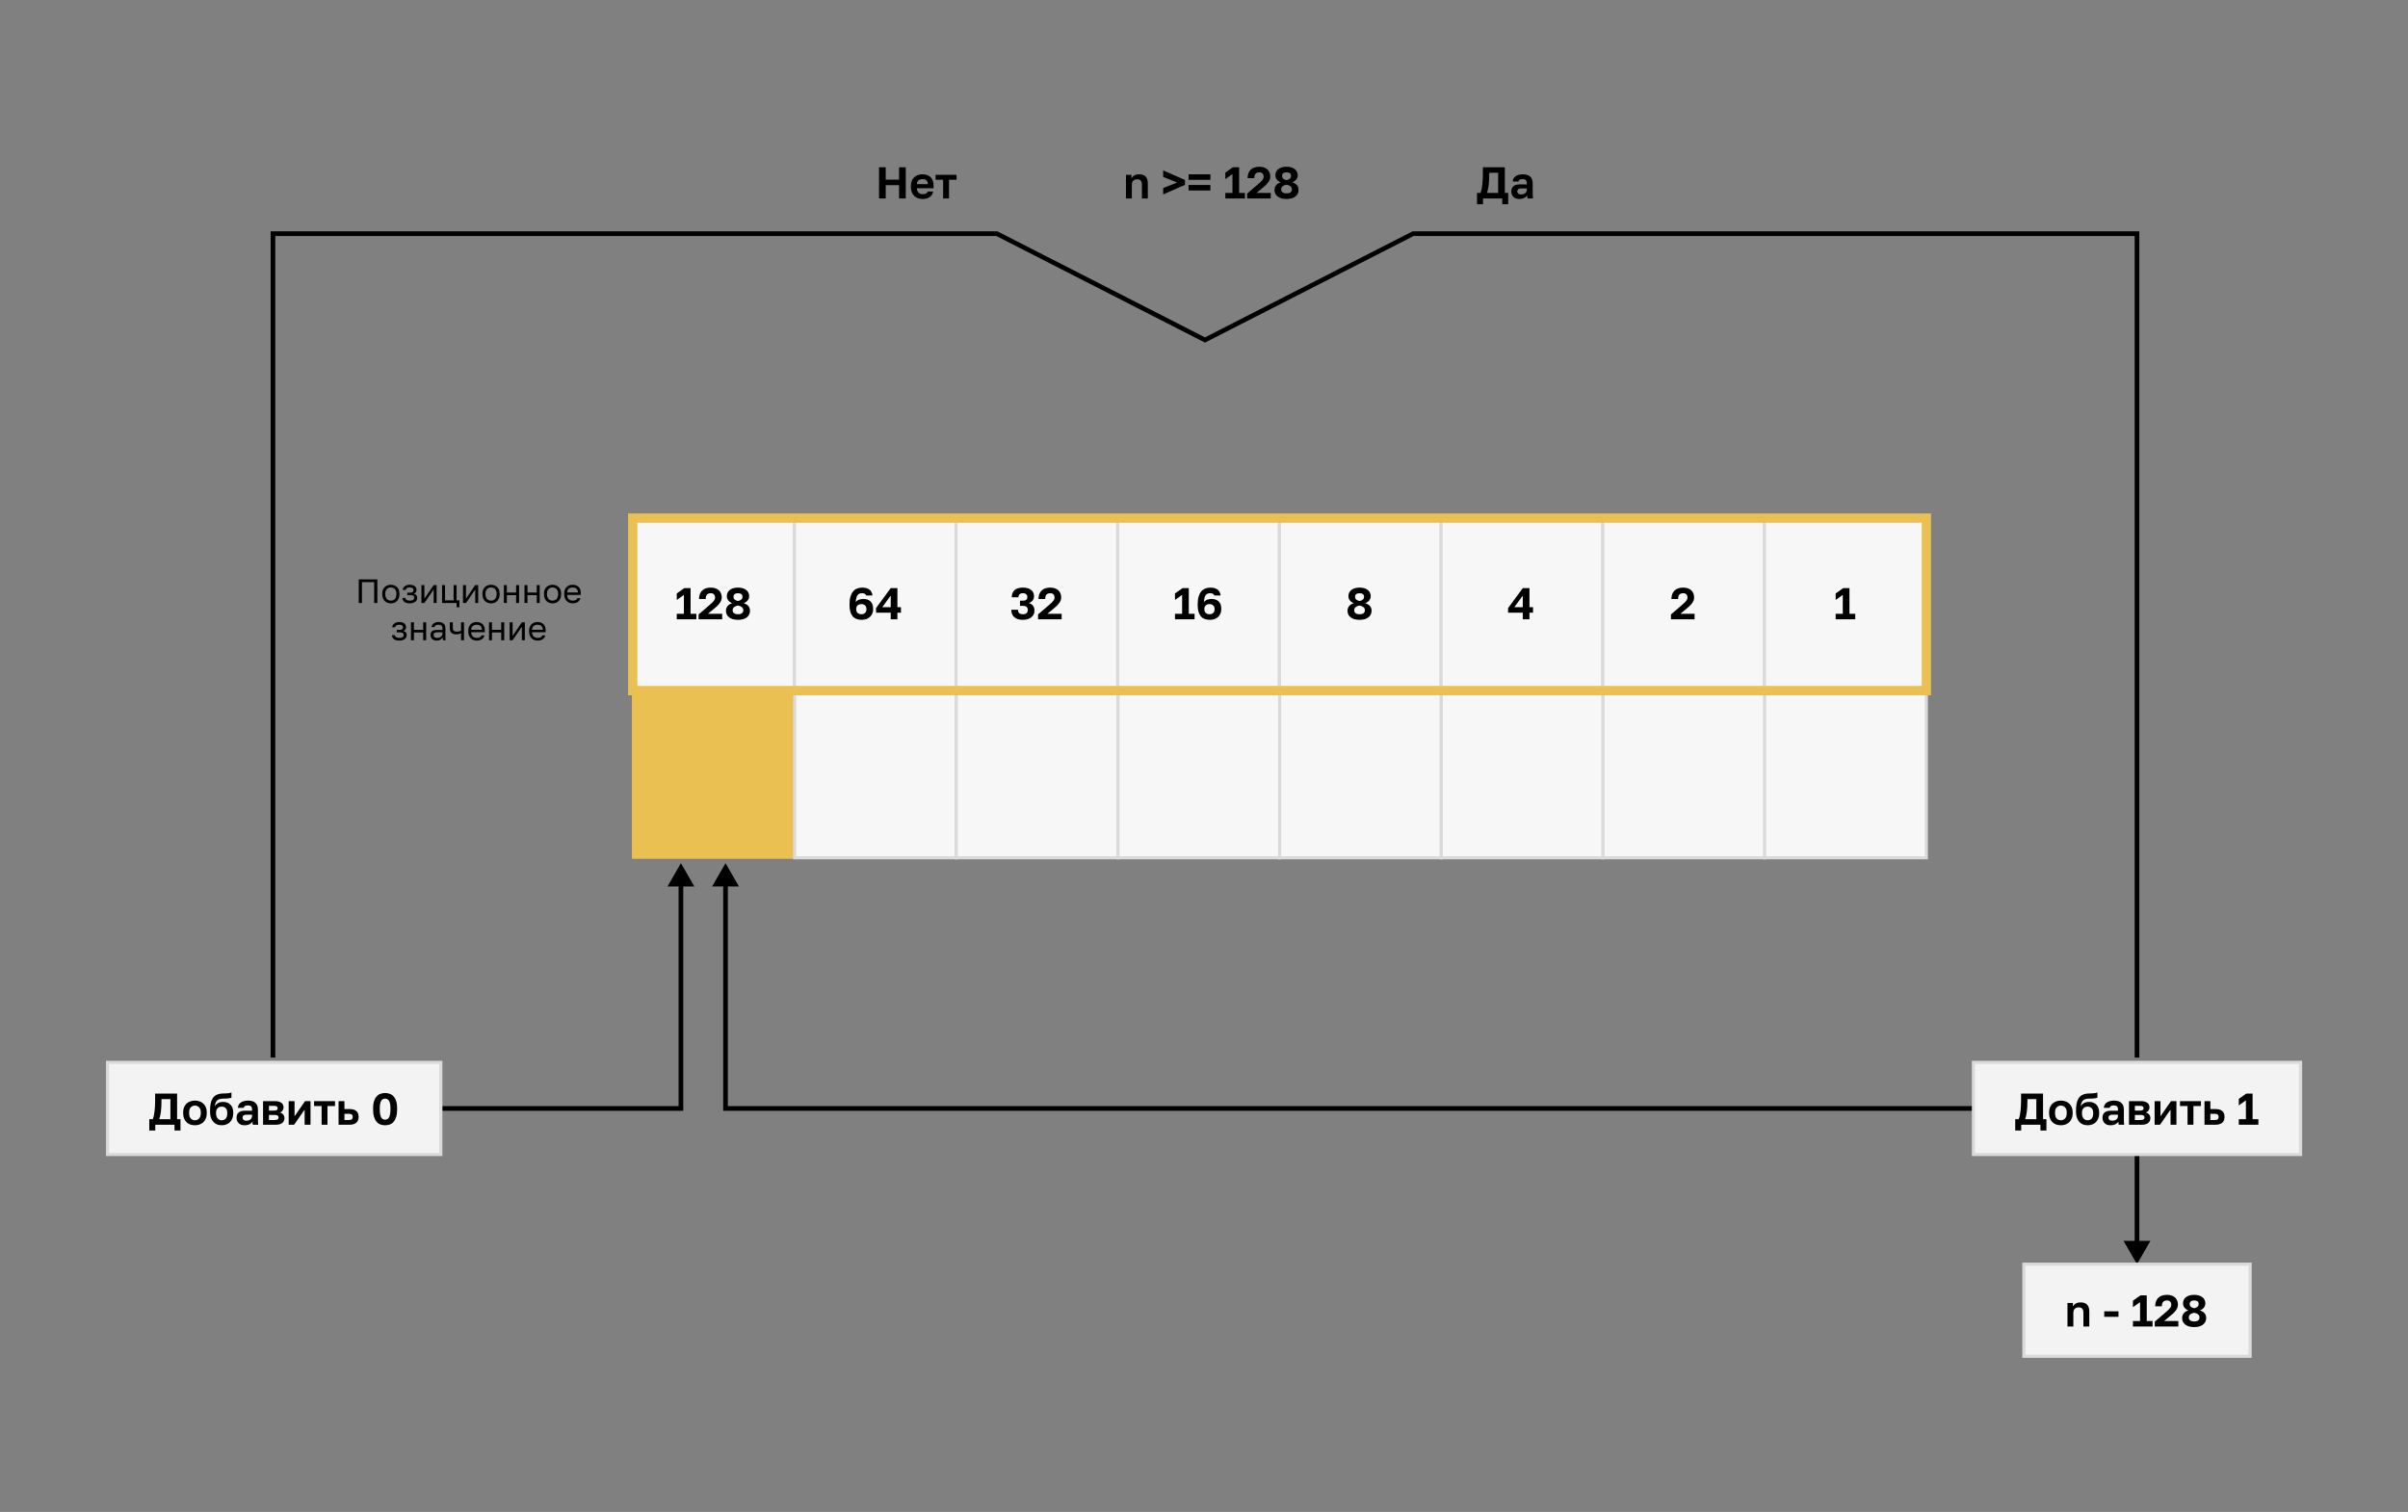 <svg width="1551" height="974" viewBox="0 0 1551 974" fill="none" xmlns="http://www.w3.org/2000/svg">
<rect x="0" y="0" width="1551" height="974" fill="#808080" stroke="none"/>
<rect x="407.691" y="443.156" width="104.135" height="109.408" fill="#EAC053"/>
<rect x="407.691" y="443.156" width="104.135" height="109.408" stroke="#EAC053" stroke-width="1.318"/>
<rect x="511.826" y="443.156" width="104.135" height="109.408" fill="#F7F7F7"/>
<rect x="511.826" y="443.156" width="104.135" height="109.408" stroke="#DADADA" stroke-width="2"/>
<rect x="615.961" y="443.156" width="104.135" height="109.408" fill="#F7F7F7"/>
<rect x="615.961" y="443.156" width="104.135" height="109.408" stroke="#DADADA" stroke-width="2"/>
<rect x="720.096" y="443.156" width="104.135" height="109.408" fill="#F7F7F7"/>
<rect x="720.096" y="443.156" width="104.135" height="109.408" stroke="#DADADA" stroke-width="2"/>
<rect x="824.23" y="443.156" width="104.135" height="109.408" fill="#F7F7F7"/>
<rect x="824.23" y="443.156" width="104.135" height="109.408" stroke="#DADADA" stroke-width="2"/>
<rect x="928.365" y="443.156" width="104.135" height="109.408" fill="#F7F7F7"/>
<rect x="928.365" y="443.156" width="104.135" height="109.408" stroke="#DADADA" stroke-width="2"/>
<rect x="1032.5" y="443.156" width="104.135" height="109.408" fill="#F7F7F7"/>
<rect x="1032.5" y="443.156" width="104.135" height="109.408" stroke="#DADADA" stroke-width="2"/>
<rect x="1136.63" y="443.156" width="104.135" height="109.408" fill="#F7F7F7"/>
<rect x="1136.63" y="443.156" width="104.135" height="109.408" stroke="#DADADA" stroke-width="2"/>
<rect x="407.547" y="333.749" width="104.135" height="109.408" fill="#F7F7F7"/>
<path d="M435.906 395.396H440.495V383.234L435.906 386.504V382.316L440.754 378.874H444.798V395.396H448.527V398.953H435.906V395.396ZM449.958 395.826L456.985 389.774C457.635 389.2 458.19 388.703 458.649 388.282C459.108 387.842 459.481 387.441 459.767 387.078C460.054 386.714 460.255 386.36 460.37 386.016C460.504 385.672 460.571 385.299 460.571 384.898C460.571 384.075 460.341 383.416 459.882 382.918C459.423 382.402 458.744 382.144 457.846 382.144C456.813 382.144 456 382.431 455.408 383.005C454.834 383.559 454.547 384.525 454.547 385.902H450.244C450.244 383.626 450.885 381.828 452.166 380.509C453.467 379.19 455.36 378.53 457.846 378.53C459.012 378.53 460.026 378.692 460.886 379.017C461.766 379.323 462.502 379.763 463.095 380.337C463.688 380.891 464.127 381.561 464.414 382.345C464.72 383.129 464.873 383.98 464.873 384.898C464.873 385.586 464.749 386.246 464.5 386.877C464.252 387.489 463.907 388.082 463.468 388.655C463.047 389.229 462.55 389.793 461.976 390.348C461.402 390.883 460.791 391.418 460.14 391.954L456.01 395.396H465.16V398.953H449.958V395.826ZM475.332 399.297C474.127 399.297 473.037 399.163 472.062 398.895C471.105 398.608 470.293 398.216 469.623 397.719C468.973 397.203 468.467 396.591 468.103 395.883C467.759 395.157 467.587 394.354 467.587 393.474C467.587 392.346 467.931 391.342 468.62 390.462C469.308 389.564 470.331 388.932 471.689 388.569C470.675 388.244 469.834 387.68 469.165 386.877C468.495 386.074 468.161 385.118 468.161 384.008C468.161 383.205 468.314 382.469 468.62 381.8C468.945 381.131 469.413 380.557 470.025 380.079C470.637 379.582 471.383 379.199 472.262 378.931C473.161 378.664 474.184 378.53 475.332 378.53C476.479 378.53 477.492 378.664 478.372 378.931C479.271 379.199 480.026 379.582 480.638 380.079C481.269 380.557 481.738 381.131 482.043 381.8C482.369 382.469 482.531 383.205 482.531 384.008C482.531 385.118 482.196 386.064 481.527 386.848C480.858 387.613 480.007 388.187 478.974 388.569C481.709 389.411 483.076 391.045 483.076 393.474C483.076 394.354 482.894 395.157 482.531 395.883C482.187 396.591 481.68 397.203 481.011 397.719C480.361 398.216 479.558 398.608 478.601 398.895C477.645 399.163 476.555 399.297 475.332 399.297ZM475.332 395.683C476.517 395.683 477.387 395.453 477.942 394.994C478.496 394.535 478.774 393.914 478.774 393.13C478.774 392.269 478.448 391.59 477.798 391.093C477.167 390.577 476.345 390.242 475.332 390.089C474.318 390.242 473.486 390.577 472.836 391.093C472.205 391.59 471.889 392.269 471.889 393.13C471.889 393.914 472.176 394.535 472.75 394.994C473.324 395.453 474.184 395.683 475.332 395.683ZM475.332 387.164C476.192 387.011 476.89 386.714 477.425 386.274C477.961 385.816 478.229 385.184 478.229 384.381C478.229 383.636 477.97 383.081 477.454 382.718C476.957 382.335 476.249 382.144 475.332 382.144C474.433 382.144 473.725 382.335 473.209 382.718C472.712 383.081 472.463 383.636 472.463 384.381C472.463 385.184 472.721 385.816 473.238 386.274C473.773 386.714 474.471 387.011 475.332 387.164Z" fill="black"/>
<rect x="407.547" y="333.749" width="104.135" height="109.408" stroke="#DADADA" stroke-width="2"/>
<rect x="511.682" y="333.749" width="104.135" height="109.408" fill="#F7F7F7"/>
<path d="M555.072 399.297C553.81 399.297 552.691 399.115 551.716 398.752C550.741 398.389 549.919 397.824 549.249 397.06C548.58 396.275 548.064 395.281 547.7 394.076C547.356 392.872 547.184 391.438 547.184 389.774V389.2C547.184 387.288 547.385 385.663 547.787 384.324C548.188 382.966 548.752 381.857 549.479 380.997C550.206 380.136 551.066 379.515 552.06 379.132C553.074 378.731 554.173 378.53 555.359 378.53C557.214 378.53 558.715 378.922 559.862 379.706C561.01 380.49 561.708 381.79 561.956 383.607H557.941C557.558 382.632 556.65 382.144 555.216 382.144C554.661 382.144 554.145 382.23 553.667 382.402C553.208 382.555 552.797 382.852 552.433 383.291C552.089 383.712 551.812 384.295 551.601 385.041C551.391 385.787 551.257 386.743 551.2 387.909C551.448 387.527 551.754 387.211 552.118 386.963C552.481 386.695 552.873 386.485 553.294 386.332C553.734 386.16 554.183 386.035 554.642 385.959C555.12 385.882 555.598 385.844 556.076 385.844C558.103 385.844 559.662 386.399 560.752 387.508C561.842 388.598 562.387 390.147 562.387 392.155V392.47C562.387 393.484 562.205 394.411 561.842 395.252C561.478 396.094 560.971 396.82 560.321 397.432C559.69 398.025 558.925 398.484 558.027 398.809C557.128 399.134 556.143 399.297 555.072 399.297ZM554.785 395.683C555.818 395.683 556.621 395.396 557.195 394.822C557.788 394.229 558.084 393.474 558.084 392.556V392.269C558.084 391.351 557.788 390.606 557.195 390.032C556.621 389.458 555.818 389.171 554.785 389.171C553.753 389.171 552.94 389.458 552.347 390.032C551.774 390.606 551.487 391.351 551.487 392.269V392.556C551.487 393.474 551.774 394.229 552.347 394.822C552.94 395.396 553.753 395.683 554.785 395.683ZM573.717 394.707H564.251V391.724L573.717 378.874H578.019V391.151H580.314V394.707H578.019V398.953H573.717V394.707ZM573.717 391.151V383.664L568.267 391.151H573.717Z" fill="black"/>
<rect x="511.682" y="333.749" width="104.135" height="109.408" stroke="#DADADA" stroke-width="2"/>
<rect x="615.816" y="333.749" width="104.135" height="109.408" fill="#F7F7F7"/>
<path d="M658.846 399.297C656.399 399.297 654.544 398.723 653.282 397.576C652.02 396.409 651.389 394.813 651.389 392.786H655.691C655.691 393.761 655.94 394.488 656.437 394.966C656.953 395.444 657.756 395.683 658.846 395.683C659.898 395.683 660.682 395.453 661.199 394.994C661.734 394.516 662.002 393.847 662.002 392.986C662.002 391.189 660.95 390.29 658.846 390.29H656.982V386.963H658.846C659.764 386.963 660.472 386.772 660.969 386.389C661.466 386.007 661.715 385.414 661.715 384.611C661.715 383.884 661.476 383.291 660.998 382.832C660.52 382.373 659.803 382.144 658.846 382.144C657.871 382.144 657.145 382.373 656.666 382.832C656.208 383.272 655.978 383.913 655.978 384.754H651.676C651.676 382.785 652.268 381.255 653.454 380.165C654.659 379.075 656.456 378.53 658.846 378.53C660.051 378.53 661.103 378.673 662.002 378.96C662.9 379.228 663.646 379.61 664.239 380.107C664.832 380.586 665.272 381.159 665.558 381.828C665.864 382.498 666.017 383.224 666.017 384.008C666.017 385.118 665.702 386.064 665.071 386.848C664.459 387.613 663.637 388.158 662.604 388.483C663.79 388.808 664.698 389.372 665.329 390.175C665.979 390.979 666.304 392.04 666.304 393.359C666.304 394.22 666.132 395.013 665.788 395.74C665.444 396.467 664.947 397.098 664.296 397.633C663.665 398.149 662.881 398.561 661.944 398.867C661.026 399.153 659.994 399.297 658.846 399.297ZM668.612 395.826L675.64 389.774C676.29 389.2 676.845 388.703 677.304 388.282C677.762 387.842 678.135 387.441 678.422 387.078C678.709 386.714 678.91 386.36 679.025 386.016C679.158 385.672 679.225 385.299 679.225 384.898C679.225 384.075 678.996 383.416 678.537 382.918C678.078 382.402 677.399 382.144 676.5 382.144C675.468 382.144 674.655 382.431 674.062 383.005C673.489 383.559 673.202 384.525 673.202 385.902H668.899C668.899 383.626 669.54 381.828 670.821 380.509C672.121 379.19 674.014 378.53 676.5 378.53C677.667 378.53 678.68 378.692 679.541 379.017C680.42 379.323 681.157 379.763 681.749 380.337C682.342 380.891 682.782 381.561 683.069 382.345C683.375 383.129 683.528 383.98 683.528 384.898C683.528 385.586 683.404 386.246 683.155 386.877C682.906 387.489 682.562 388.082 682.122 388.655C681.702 389.229 681.204 389.793 680.631 390.348C680.057 390.883 679.445 391.418 678.795 391.954L674.665 395.396H683.815V398.953H668.612V395.826Z" fill="black"/>
<rect x="615.816" y="333.749" width="104.135" height="109.408" stroke="#DADADA" stroke-width="2"/>
<rect x="719.951" y="333.749" width="104.135" height="109.408" fill="#F7F7F7"/>
<path d="M756.81 395.396H761.4V383.234L756.81 386.504V382.316L761.658 378.874H765.702V395.396H769.431V398.953H756.81V395.396ZM779.324 399.297C778.062 399.297 776.943 399.115 775.968 398.752C774.992 398.389 774.17 397.824 773.501 397.06C772.832 396.275 772.315 395.281 771.952 394.076C771.608 392.872 771.436 391.438 771.436 389.774V389.2C771.436 387.288 771.636 385.663 772.038 384.324C772.44 382.966 773.004 381.857 773.73 380.997C774.457 380.136 775.317 379.515 776.312 379.132C777.325 378.731 778.425 378.53 779.61 378.53C781.465 378.53 782.966 378.922 784.114 379.706C785.261 380.49 785.959 381.79 786.208 383.607H782.192C781.81 382.632 780.901 382.144 779.467 382.144C778.912 382.144 778.396 382.23 777.918 382.402C777.459 382.555 777.048 382.852 776.685 383.291C776.341 383.712 776.063 384.295 775.853 385.041C775.643 385.787 775.509 386.743 775.451 387.909C775.7 387.527 776.006 387.211 776.369 386.963C776.733 386.695 777.125 386.485 777.545 386.332C777.985 386.16 778.434 386.035 778.893 385.959C779.371 385.882 779.849 385.844 780.328 385.844C782.355 385.844 783.913 386.399 785.003 387.508C786.093 388.598 786.638 390.147 786.638 392.155V392.47C786.638 393.484 786.456 394.411 786.093 395.252C785.73 396.094 785.223 396.82 784.573 397.432C783.942 398.025 783.177 398.484 782.278 398.809C781.379 399.134 780.394 399.297 779.324 399.297ZM779.037 395.683C780.069 395.683 780.873 395.396 781.446 394.822C782.039 394.229 782.335 393.474 782.335 392.556V392.269C782.335 391.351 782.039 390.606 781.446 390.032C780.873 389.458 780.069 389.171 779.037 389.171C778.004 389.171 777.191 389.458 776.599 390.032C776.025 390.606 775.738 391.351 775.738 392.269V392.556C775.738 393.474 776.025 394.229 776.599 394.822C777.191 395.396 778.004 395.683 779.037 395.683Z" fill="black"/>
<rect x="719.951" y="333.749" width="104.135" height="109.408" stroke="#DADADA" stroke-width="2"/>
<rect x="824.086" y="333.749" width="104.135" height="109.408" fill="#F7F7F7"/>
<path d="M875.69 399.297C874.485 399.297 873.395 399.163 872.42 398.895C871.464 398.608 870.651 398.216 869.982 397.719C869.331 397.203 868.825 396.591 868.461 395.883C868.117 395.157 867.945 394.354 867.945 393.474C867.945 392.346 868.289 391.342 868.978 390.462C869.666 389.564 870.689 388.932 872.047 388.569C871.033 388.244 870.192 387.68 869.523 386.877C868.853 386.074 868.519 385.118 868.519 384.008C868.519 383.205 868.672 382.469 868.978 381.8C869.303 381.131 869.771 380.557 870.383 380.079C870.995 379.582 871.741 379.199 872.621 378.931C873.519 378.664 874.542 378.53 875.69 378.53C876.837 378.53 877.85 378.664 878.73 378.931C879.629 379.199 880.384 379.582 880.996 380.079C881.627 380.557 882.096 381.131 882.402 381.8C882.727 382.469 882.889 383.205 882.889 384.008C882.889 385.118 882.555 386.064 881.885 386.848C881.216 387.613 880.365 388.187 879.332 388.569C882.067 389.411 883.434 391.045 883.434 393.474C883.434 394.354 883.253 395.157 882.889 395.883C882.545 396.591 882.038 397.203 881.369 397.719C880.719 398.216 879.916 398.608 878.96 398.895C878.003 399.163 876.913 399.297 875.69 399.297ZM875.69 395.683C876.875 395.683 877.745 395.453 878.3 394.994C878.854 394.535 879.132 393.914 879.132 393.13C879.132 392.269 878.807 391.59 878.156 391.093C877.525 390.577 876.703 390.242 875.69 390.089C874.676 390.242 873.844 390.577 873.194 391.093C872.563 391.59 872.248 392.269 872.248 393.13C872.248 393.914 872.534 394.535 873.108 394.994C873.682 395.453 874.542 395.683 875.69 395.683ZM875.69 387.164C876.55 387.011 877.248 386.714 877.784 386.274C878.319 385.816 878.587 385.184 878.587 384.381C878.587 383.636 878.329 383.081 877.812 382.718C877.315 382.335 876.608 382.144 875.69 382.144C874.791 382.144 874.083 382.335 873.567 382.718C873.07 383.081 872.821 383.636 872.821 384.381C872.821 385.184 873.079 385.816 873.596 386.274C874.131 386.714 874.829 387.011 875.69 387.164Z" fill="black"/>
<rect x="824.086" y="333.749" width="104.135" height="109.408" stroke="#DADADA" stroke-width="2"/>
<rect x="928.221" y="333.749" width="104.135" height="109.408" fill="#F7F7F7"/>
<path d="M980.828 394.707H971.363V391.724L980.828 378.874H985.131V391.151H987.426V394.707H985.131V398.953H980.828V394.707ZM980.828 391.151V383.664L975.378 391.151H980.828Z" fill="black"/>
<rect x="928.221" y="333.749" width="104.135" height="109.408" stroke="#DADADA" stroke-width="2"/>
<rect x="1032.36" y="333.749" width="104.135" height="109.408" fill="#F7F7F7"/>
<path d="M1076.28 395.826L1083.31 389.774C1083.96 389.2 1084.52 388.703 1084.98 388.282C1085.43 387.842 1085.81 387.441 1086.09 387.078C1086.38 386.714 1086.58 386.36 1086.7 386.016C1086.83 385.672 1086.9 385.299 1086.9 384.898C1086.9 384.075 1086.67 383.416 1086.21 382.918C1085.75 382.402 1085.07 382.144 1084.17 382.144C1083.14 382.144 1082.33 382.431 1081.73 383.005C1081.16 383.559 1080.87 384.525 1080.87 385.902H1076.57C1076.57 383.626 1077.21 381.828 1078.49 380.509C1079.79 379.19 1081.69 378.53 1084.17 378.53C1085.34 378.53 1086.35 378.692 1087.21 379.017C1088.09 379.323 1088.83 379.763 1089.42 380.337C1090.01 380.891 1090.45 381.561 1090.74 382.345C1091.05 383.129 1091.2 383.98 1091.2 384.898C1091.2 385.586 1091.08 386.246 1090.83 386.877C1090.58 387.489 1090.23 388.082 1089.79 388.655C1089.37 389.229 1088.88 389.793 1088.3 390.348C1087.73 390.883 1087.12 391.418 1086.47 391.954L1082.34 395.396H1091.49V398.953H1076.28V395.826Z" fill="black"/>
<rect x="1032.36" y="333.749" width="104.135" height="109.408" stroke="#DADADA" stroke-width="2"/>
<rect x="1136.49" y="333.749" width="104.135" height="109.408" fill="#F7F7F7"/>
<path d="M1182.35 395.396H1186.94V383.234L1182.35 386.504V382.316L1187.2 378.874H1191.24V395.396H1194.97V398.953H1182.35V395.396Z" fill="black"/>
<rect x="1136.49" y="333.749" width="104.135" height="109.408" stroke="#DADADA" stroke-width="2"/>
<path d="M175.816 681.275V150.529H642.079L776.13 219.015L910.182 150.529H1376.44V681.276" stroke="black" stroke-width="3"/>
<path d="M1376.44 814.367L1385.1 799.367L1367.78 799.367L1376.44 814.367ZM1374.94 743.73L1374.94 800.867L1377.94 800.867L1377.94 743.73L1374.94 743.73Z" fill="black"/>
<path d="M467.309 714.049H465.809V715.549L467.309 715.549V714.049ZM467.309 556.064L458.649 571.064H475.97L467.309 556.064ZM438.584 714.049V715.549H440.084V714.049H438.584ZM438.584 556.064L429.924 571.064H447.244L438.584 556.064ZM468.809 714.049V569.564H465.809V714.049H468.809ZM257.219 715.549H438.584V712.549H257.219V715.549ZM440.084 714.049V569.564H437.084V714.049H440.084ZM1284.6 712.549L467.309 712.549V715.549L1284.6 715.549L1284.6 712.549Z" fill="black"/>
<rect x="1271.08" y="684.367" width="210.727" height="59.363" fill="#F3F3F3"/>
<path d="M1298.02 720.992H1300.25C1300.54 720.323 1300.78 719.52 1300.97 718.583C1301.16 717.626 1301.32 716.623 1301.43 715.571C1301.55 714.5 1301.63 713.41 1301.69 712.301C1301.75 711.173 1301.77 710.092 1301.77 709.06V704.47H1315.92V720.992H1318.1V728.278H1314.25V724.549H1301.86V728.278H1298.02V720.992ZM1311.61 720.992V708.027H1305.85V709.633C1305.85 712.253 1305.72 714.462 1305.47 716.259C1305.23 718.057 1304.87 719.634 1304.41 720.992H1311.61ZM1327.42 724.893C1326.39 724.893 1325.4 724.74 1324.47 724.434C1323.55 724.109 1322.75 723.621 1322.06 722.971C1321.37 722.321 1320.82 721.508 1320.42 720.533C1320.02 719.558 1319.82 718.411 1319.82 717.091V716.517C1319.82 715.274 1320.02 714.184 1320.42 713.247C1320.82 712.31 1321.37 711.526 1322.06 710.895C1322.75 710.264 1323.55 709.796 1324.47 709.49C1325.4 709.165 1326.39 709.002 1327.42 709.002C1328.45 709.002 1329.43 709.165 1330.35 709.49C1331.26 709.796 1332.07 710.264 1332.76 710.895C1333.46 711.526 1334.02 712.31 1334.42 713.247C1334.82 714.184 1335.02 715.274 1335.02 716.517V717.091C1335.02 718.391 1334.82 719.529 1334.42 720.504C1334.02 721.48 1333.46 722.292 1332.76 722.943C1332.07 723.593 1331.26 724.08 1330.35 724.405C1329.43 724.73 1328.45 724.893 1327.42 724.893ZM1327.42 721.68C1328.49 721.68 1329.38 721.298 1330.09 720.533C1330.82 719.768 1331.18 718.621 1331.18 717.091V716.517C1331.18 715.121 1330.82 714.06 1330.09 713.334C1329.38 712.588 1328.49 712.215 1327.42 712.215C1326.33 712.215 1325.43 712.588 1324.72 713.334C1324.02 714.06 1323.66 715.121 1323.66 716.517V717.091C1323.66 718.64 1324.02 719.797 1324.72 720.562C1325.43 721.308 1326.33 721.68 1327.42 721.68ZM1344.62 724.893C1343.55 724.893 1342.55 724.711 1341.64 724.348C1340.74 723.985 1339.95 723.44 1339.29 722.713C1338.62 721.967 1338.09 721.059 1337.71 719.988C1337.34 718.898 1337.16 717.636 1337.16 716.202V715.542C1337.16 713.821 1337.29 712.291 1337.54 710.953C1337.8 709.614 1338.23 708.476 1338.83 707.539C1339.44 706.602 1340.24 705.876 1341.24 705.359C1342.25 704.824 1343.51 704.518 1345.02 704.442C1345.61 704.422 1346.2 704.403 1346.77 704.384C1347.35 704.365 1347.89 704.336 1348.41 704.298C1348.92 704.26 1349.39 704.203 1349.81 704.126C1350.23 704.03 1350.61 703.906 1350.93 703.753V707.109C1350.62 707.281 1350.05 707.425 1349.21 707.539C1348.39 707.654 1347.13 707.721 1345.45 707.74C1344.59 707.759 1343.85 707.864 1343.21 708.056C1342.6 708.228 1342.09 708.515 1341.67 708.916C1341.26 709.299 1340.94 709.805 1340.69 710.436C1340.46 711.067 1340.3 711.842 1340.2 712.76C1340.64 711.899 1341.3 711.201 1342.18 710.666C1343.06 710.13 1344.21 709.863 1345.62 709.863C1346.58 709.863 1347.45 710.016 1348.23 710.322C1349.02 710.609 1349.7 711.039 1350.27 711.612C1350.84 712.186 1351.28 712.894 1351.59 713.735C1351.92 714.576 1352.08 715.552 1352.08 716.661V717.206C1352.08 718.411 1351.89 719.491 1351.5 720.447C1351.14 721.403 1350.62 722.216 1349.96 722.885C1349.29 723.535 1348.49 724.033 1347.57 724.377C1346.68 724.721 1345.69 724.893 1344.62 724.893ZM1344.62 721.68C1345.77 721.68 1346.66 721.308 1347.29 720.562C1347.92 719.797 1348.23 718.716 1348.23 717.321V716.747C1348.23 715.542 1347.91 714.596 1347.26 713.907C1346.61 713.219 1345.73 712.875 1344.62 712.875C1343.53 712.875 1342.65 713.219 1341.98 713.907C1341.33 714.596 1341.01 715.542 1341.01 716.747V717.263C1341.01 717.952 1341.09 718.573 1341.26 719.128C1341.46 719.682 1341.71 720.151 1342.04 720.533C1342.36 720.896 1342.75 721.183 1343.19 721.394C1343.63 721.585 1344.1 721.68 1344.62 721.68ZM1359.36 724.893C1358.53 724.893 1357.81 724.778 1357.18 724.549C1356.54 724.3 1356.01 723.966 1355.57 723.545C1355.13 723.105 1354.8 722.598 1354.57 722.025C1354.34 721.432 1354.22 720.791 1354.22 720.103C1354.22 717.043 1356.04 715.513 1359.67 715.513H1364.2V714.796C1364.2 713.802 1363.97 713.104 1363.51 712.702C1363.08 712.301 1362.37 712.1 1361.39 712.1C1360.53 712.1 1359.91 712.253 1359.53 712.559C1359.15 712.846 1358.93 713.209 1358.87 713.649H1355.08C1355.12 712.999 1355.28 712.387 1355.57 711.813C1355.88 711.24 1356.3 710.752 1356.83 710.35C1357.39 709.93 1358.06 709.605 1358.84 709.375C1359.62 709.127 1360.52 709.002 1361.54 709.002C1362.51 709.002 1363.39 709.107 1364.17 709.318C1364.98 709.528 1365.66 709.872 1366.21 710.35C1366.78 710.809 1367.22 711.412 1367.53 712.157C1367.84 712.903 1367.99 713.802 1367.99 714.854V720.677C1367.99 721.48 1368 722.187 1368.02 722.799C1368.06 723.392 1368.11 723.975 1368.19 724.549H1364.66C1364.59 724.128 1364.54 723.813 1364.52 723.602C1364.52 723.373 1364.52 723.038 1364.52 722.598C1364.1 723.21 1363.46 723.746 1362.6 724.205C1361.76 724.664 1360.68 724.893 1359.36 724.893ZM1360.53 721.967C1360.99 721.967 1361.44 721.91 1361.88 721.795C1362.32 721.661 1362.71 721.47 1363.06 721.222C1363.4 720.954 1363.68 720.619 1363.89 720.218C1364.1 719.816 1364.2 719.348 1364.2 718.812V718.095H1360.39C1359.66 718.095 1359.09 718.267 1358.67 718.611C1358.27 718.936 1358.06 719.386 1358.06 719.959C1358.06 720.571 1358.28 721.059 1358.7 721.422C1359.12 721.786 1359.73 721.967 1360.53 721.967ZM1371.29 709.346H1378.92C1379.9 709.346 1380.73 709.452 1381.42 709.662C1382.13 709.853 1382.71 710.13 1383.17 710.494C1383.63 710.857 1383.96 711.287 1384.17 711.785C1384.38 712.282 1384.49 712.827 1384.49 713.42C1384.49 714.127 1384.27 714.796 1383.83 715.427C1383.41 716.039 1382.82 716.45 1382.08 716.661C1383.02 716.89 1383.74 717.33 1384.26 717.98C1384.79 718.611 1385.06 719.357 1385.06 720.218C1385.06 721.537 1384.6 722.589 1383.69 723.373C1382.77 724.157 1381.37 724.549 1379.5 724.549H1371.29V709.346ZM1378.75 721.508C1379.61 721.508 1380.24 721.384 1380.64 721.135C1381.07 720.868 1381.28 720.447 1381.28 719.873C1381.28 719.3 1381.07 718.889 1380.67 718.64C1380.29 718.372 1379.65 718.238 1378.75 718.238H1375.08V721.508H1378.75ZM1378.38 715.427C1379.26 715.427 1379.86 715.303 1380.19 715.055C1380.53 714.806 1380.7 714.423 1380.7 713.907C1380.7 713.41 1380.53 713.037 1380.19 712.789C1379.84 712.521 1379.24 712.387 1378.38 712.387H1375.08V715.427H1378.38ZM1387.79 709.346H1391.58V719.099L1398.35 709.346H1401.85V724.549H1398.06V714.796L1391.29 724.549H1387.79V709.346ZM1409 712.502H1404.15V709.346H1417.63V712.502H1412.79V724.549H1409V712.502ZM1419.92 709.346H1423.71V714.452H1426.95C1430.87 714.452 1432.83 716.135 1432.83 719.5C1432.83 720.246 1432.71 720.935 1432.49 721.566C1432.27 722.178 1431.93 722.704 1431.45 723.143C1430.97 723.583 1430.36 723.927 1429.62 724.176C1428.87 724.425 1427.98 724.549 1426.95 724.549H1419.92V709.346ZM1426.52 721.508C1427.44 721.508 1428.09 721.346 1428.47 721.021C1428.85 720.677 1429.04 720.17 1429.04 719.5C1429.04 718.831 1428.84 718.334 1428.44 718.009C1428.06 717.665 1427.42 717.493 1426.52 717.493H1423.71V721.508H1426.52ZM1442.01 720.992H1446.6V708.83L1442.01 712.1V707.912L1446.86 704.47H1450.9V720.992H1454.63V724.549H1442.01V720.992Z" fill="black"/>
<rect x="1271.08" y="684.367" width="210.727" height="59.363" stroke="#DADADA" stroke-width="2"/>
<rect x="1303.58" y="814.367" width="145.727" height="59.363" fill="#F3F3F3"/>
<path d="M1331.66 839.346H1335.16V841.584C1335.53 840.895 1336.11 840.293 1336.91 839.777C1337.74 839.26 1338.84 839.002 1340.21 839.002C1342.07 839.002 1343.44 839.499 1344.34 840.494C1345.26 841.488 1345.72 842.922 1345.72 844.796V854.549H1341.93V845.657C1341.93 844.51 1341.69 843.649 1341.22 843.075C1340.76 842.502 1339.96 842.215 1338.84 842.215C1338.22 842.215 1337.71 842.31 1337.29 842.502C1336.87 842.693 1336.51 842.951 1336.23 843.276C1335.96 843.582 1335.76 843.945 1335.62 844.366C1335.51 844.768 1335.45 845.198 1335.45 845.657V854.549H1331.66V839.346ZM1355.34 844.739H1364.52V848.296H1355.34V844.739ZM1373.84 850.992H1378.43V838.83L1373.84 842.1V837.912L1378.69 834.47H1382.73V850.992H1386.46V854.549H1373.84V850.992ZM1387.89 851.422L1394.92 845.37C1395.57 844.796 1396.12 844.299 1396.58 843.878C1397.04 843.439 1397.41 843.037 1397.7 842.674C1397.99 842.31 1398.19 841.957 1398.3 841.612C1398.44 841.268 1398.5 840.895 1398.5 840.494C1398.5 839.672 1398.27 839.012 1397.82 838.515C1397.36 837.998 1396.68 837.74 1395.78 837.74C1394.75 837.74 1393.93 838.027 1393.34 838.601C1392.77 839.155 1392.48 840.121 1392.48 841.498H1388.18C1388.18 839.222 1388.82 837.425 1390.1 836.105C1391.4 834.786 1393.29 834.126 1395.78 834.126C1396.95 834.126 1397.96 834.289 1398.82 834.614C1399.7 834.92 1400.44 835.359 1401.03 835.933C1401.62 836.488 1402.06 837.157 1402.35 837.941C1402.65 838.725 1402.81 839.576 1402.81 840.494C1402.81 841.182 1402.68 841.842 1402.43 842.473C1402.19 843.085 1401.84 843.678 1401.4 844.251C1400.98 844.825 1400.48 845.389 1399.91 845.944C1399.34 846.479 1398.72 847.015 1398.07 847.55L1393.94 850.992H1403.09V854.549H1387.89V851.422ZM1413.26 854.893C1412.06 854.893 1410.97 854.759 1410 854.491C1409.04 854.205 1408.23 853.813 1407.56 853.315C1406.91 852.799 1406.4 852.187 1406.04 851.48C1405.69 850.753 1405.52 849.95 1405.52 849.07C1405.52 847.942 1405.86 846.938 1406.55 846.058C1407.24 845.16 1408.26 844.529 1409.62 844.165C1408.61 843.84 1407.77 843.276 1407.1 842.473C1406.43 841.67 1406.09 840.714 1406.09 839.605C1406.09 838.801 1406.25 838.065 1406.55 837.396C1406.88 836.727 1407.35 836.153 1407.96 835.675C1408.57 835.178 1409.32 834.795 1410.2 834.528C1411.09 834.26 1412.12 834.126 1413.26 834.126C1414.41 834.126 1415.43 834.26 1416.31 834.528C1417.2 834.795 1417.96 835.178 1418.57 835.675C1419.2 836.153 1419.67 836.727 1419.98 837.396C1420.3 838.065 1420.46 838.801 1420.46 839.605C1420.46 840.714 1420.13 841.66 1419.46 842.444C1418.79 843.209 1417.94 843.783 1416.91 844.165C1419.64 845.007 1421.01 846.642 1421.01 849.07C1421.01 849.95 1420.83 850.753 1420.46 851.48C1420.12 852.187 1419.61 852.799 1418.94 853.315C1418.29 853.813 1417.49 854.205 1416.53 854.491C1415.58 854.759 1414.49 854.893 1413.26 854.893ZM1413.26 851.279C1414.45 851.279 1415.32 851.049 1415.88 850.59C1416.43 850.132 1416.71 849.51 1416.71 848.726C1416.71 847.866 1416.38 847.187 1415.73 846.689C1415.1 846.173 1414.28 845.839 1413.26 845.686C1412.25 845.839 1411.42 846.173 1410.77 846.689C1410.14 847.187 1409.82 847.866 1409.82 848.726C1409.82 849.51 1410.11 850.132 1410.68 850.59C1411.26 851.049 1412.12 851.279 1413.26 851.279ZM1413.26 842.76C1414.13 842.607 1414.82 842.31 1415.36 841.871C1415.89 841.412 1416.16 840.781 1416.16 839.978C1416.16 839.232 1415.9 838.677 1415.39 838.314C1414.89 837.931 1414.18 837.74 1413.26 837.74C1412.37 837.74 1411.66 837.931 1411.14 838.314C1410.65 838.677 1410.4 839.232 1410.4 839.978C1410.4 840.781 1410.65 841.412 1411.17 841.871C1411.71 842.31 1412.4 842.607 1413.26 842.76Z" fill="black"/>
<rect x="1303.58" y="814.367" width="145.727" height="59.363" stroke="#DADADA" stroke-width="2"/>
<path d="M231.081 373.22H243.05V388.453H241.004V375.005H233.127V388.453H231.081V373.22ZM251.754 388.67C251.014 388.67 250.31 388.554 249.643 388.322C248.976 388.075 248.388 387.713 247.88 387.234C247.373 386.741 246.966 386.124 246.662 385.384C246.357 384.645 246.205 383.781 246.205 382.795V382.36C246.205 381.431 246.357 380.612 246.662 379.901C246.966 379.19 247.373 378.602 247.88 378.138C248.388 377.66 248.976 377.304 249.643 377.072C250.31 376.825 251.014 376.702 251.754 376.702C252.494 376.702 253.197 376.825 253.864 377.072C254.532 377.304 255.119 377.66 255.627 378.138C256.135 378.602 256.541 379.19 256.846 379.901C257.15 380.612 257.303 381.431 257.303 382.36V382.795C257.303 383.781 257.15 384.645 256.846 385.384C256.541 386.124 256.135 386.741 255.627 387.234C255.119 387.713 254.532 388.075 253.864 388.322C253.197 388.554 252.494 388.67 251.754 388.67ZM251.754 386.929C252.189 386.929 252.624 386.857 253.059 386.712C253.495 386.552 253.879 386.313 254.213 385.994C254.546 385.66 254.815 385.232 255.018 384.71C255.235 384.188 255.344 383.549 255.344 382.795V382.36C255.344 381.663 255.235 381.069 255.018 380.575C254.815 380.082 254.546 379.676 254.213 379.357C253.879 379.038 253.495 378.806 253.059 378.66C252.624 378.515 252.189 378.443 251.754 378.443C251.318 378.443 250.883 378.515 250.448 378.66C250.013 378.806 249.628 379.038 249.295 379.357C248.961 379.676 248.685 380.082 248.468 380.575C248.265 381.069 248.163 381.663 248.163 382.36V382.795C248.163 383.549 248.265 384.188 248.468 384.71C248.685 385.232 248.961 385.66 249.295 385.994C249.628 386.313 250.013 386.552 250.448 386.712C250.883 386.857 251.318 386.929 251.754 386.929ZM263.931 388.67C262.48 388.67 261.341 388.366 260.515 387.756C259.688 387.147 259.231 386.291 259.144 385.189H261.059C261.16 385.754 261.458 386.19 261.951 386.494C262.459 386.784 263.119 386.929 263.931 386.929C264.932 386.929 265.657 386.763 266.107 386.429C266.571 386.081 266.803 385.667 266.803 385.189C266.803 384.623 266.615 384.18 266.238 383.861C265.86 383.528 265.208 383.361 264.279 383.361H262.299V381.794H264.149C264.946 381.794 265.512 381.642 265.846 381.337C266.194 381.032 266.368 380.604 266.368 380.053C266.368 379.618 266.165 379.241 265.759 378.922C265.353 378.602 264.743 378.443 263.931 378.443C263.046 378.443 262.4 378.588 261.994 378.878C261.603 379.154 261.363 379.553 261.276 380.075H259.361C259.405 379.596 259.535 379.154 259.753 378.748C259.985 378.327 260.297 377.964 260.689 377.66C261.08 377.355 261.545 377.123 262.081 376.963C262.633 376.789 263.249 376.702 263.931 376.702C264.671 376.702 265.309 376.789 265.846 376.963C266.397 377.123 266.854 377.355 267.217 377.66C267.579 377.95 267.848 378.298 268.022 378.704C268.196 379.11 268.283 379.56 268.283 380.053C268.283 380.604 268.145 381.09 267.87 381.511C267.594 381.917 267.152 382.236 266.542 382.469C267.355 382.686 267.92 383.034 268.24 383.513C268.559 383.992 268.718 384.55 268.718 385.189C268.718 385.667 268.617 386.117 268.414 386.538C268.211 386.958 267.906 387.328 267.5 387.648C267.108 387.952 266.607 388.199 265.998 388.387C265.403 388.576 264.714 388.67 263.931 388.67ZM271.447 376.92H273.362V385.624L279.324 376.92H281.239V388.453H279.324V379.748L273.362 388.453H271.447V376.92ZM294.107 388.453H284.728V376.92H286.643V386.755H292.17V376.92H294.085V386.755H295.935V391.173H294.107V388.453ZM298.222 376.92H300.137V385.624L306.099 376.92H308.014V388.453H306.099V379.748L300.137 388.453H298.222V376.92ZM316.291 388.67C315.551 388.67 314.848 388.554 314.18 388.322C313.513 388.075 312.925 387.713 312.418 387.234C311.91 386.741 311.504 386.124 311.199 385.384C310.894 384.645 310.742 383.781 310.742 382.795V382.36C310.742 381.431 310.894 380.612 311.199 379.901C311.504 379.19 311.91 378.602 312.418 378.138C312.925 377.66 313.513 377.304 314.18 377.072C314.848 376.825 315.551 376.702 316.291 376.702C317.031 376.702 317.734 376.825 318.402 377.072C319.069 377.304 319.657 377.66 320.164 378.138C320.672 378.602 321.078 379.19 321.383 379.901C321.688 380.612 321.84 381.431 321.84 382.36V382.795C321.84 383.781 321.688 384.645 321.383 385.384C321.078 386.124 320.672 386.741 320.164 387.234C319.657 387.713 319.069 388.075 318.402 388.322C317.734 388.554 317.031 388.67 316.291 388.67ZM316.291 386.929C316.726 386.929 317.161 386.857 317.597 386.712C318.032 386.552 318.416 386.313 318.75 385.994C319.084 385.66 319.352 385.232 319.555 384.71C319.773 384.188 319.881 383.549 319.881 382.795V382.36C319.881 381.663 319.773 381.069 319.555 380.575C319.352 380.082 319.084 379.676 318.75 379.357C318.416 379.038 318.032 378.806 317.597 378.66C317.161 378.515 316.726 378.443 316.291 378.443C315.856 378.443 315.421 378.515 314.985 378.66C314.55 378.806 314.166 379.038 313.832 379.357C313.498 379.676 313.223 380.082 313.005 380.575C312.802 381.069 312.701 381.663 312.701 382.36V382.795C312.701 383.549 312.802 384.188 313.005 384.71C313.223 385.232 313.498 385.66 313.832 385.994C314.166 386.313 314.55 386.552 314.985 386.712C315.421 386.857 315.856 386.929 316.291 386.929ZM324.551 376.92H326.466V381.729H332.429V376.92H334.344V388.453H332.429V383.426H326.466V388.453H324.551V376.92ZM337.833 376.92H339.748V381.729H345.71V376.92H347.625V388.453H345.71V383.426H339.748V388.453H337.833V376.92ZM355.902 388.67C355.162 388.67 354.458 388.554 353.791 388.322C353.124 388.075 352.536 387.713 352.028 387.234C351.521 386.741 351.114 386.124 350.81 385.384C350.505 384.645 350.353 383.781 350.353 382.795V382.36C350.353 381.431 350.505 380.612 350.81 379.901C351.114 379.19 351.521 378.602 352.028 378.138C352.536 377.66 353.124 377.304 353.791 377.072C354.458 376.825 355.162 376.702 355.902 376.702C356.641 376.702 357.345 376.825 358.012 377.072C358.68 377.304 359.267 377.66 359.775 378.138C360.283 378.602 360.689 379.19 360.994 379.901C361.298 380.612 361.45 381.431 361.45 382.36V382.795C361.45 383.781 361.298 384.645 360.994 385.384C360.689 386.124 360.283 386.741 359.775 387.234C359.267 387.713 358.68 388.075 358.012 388.322C357.345 388.554 356.641 388.67 355.902 388.67ZM355.902 386.929C356.337 386.929 356.772 386.857 357.207 386.712C357.642 386.552 358.027 386.313 358.361 385.994C358.694 385.66 358.963 385.232 359.166 384.71C359.383 384.188 359.492 383.549 359.492 382.795V382.36C359.492 381.663 359.383 381.069 359.166 380.575C358.963 380.082 358.694 379.676 358.361 379.357C358.027 379.038 357.642 378.806 357.207 378.66C356.772 378.515 356.337 378.443 355.902 378.443C355.466 378.443 355.031 378.515 354.596 378.66C354.161 378.806 353.776 379.038 353.443 379.357C353.109 379.676 352.833 380.082 352.616 380.575C352.413 381.069 352.311 381.663 352.311 382.36V382.795C352.311 383.549 352.413 384.188 352.616 384.71C352.833 385.232 353.109 385.66 353.443 385.994C353.776 386.313 354.161 386.552 354.596 386.712C355.031 386.857 355.466 386.929 355.902 386.929ZM368.949 388.67C368.209 388.67 367.506 388.554 366.839 388.322C366.171 388.09 365.584 387.735 365.076 387.256C364.568 386.763 364.162 386.146 363.857 385.406C363.553 384.666 363.4 383.796 363.4 382.795V382.36C363.4 381.402 363.545 380.575 363.836 379.879C364.126 379.168 364.51 378.581 364.989 378.116C365.482 377.638 366.048 377.282 366.686 377.05C367.339 376.818 368.021 376.702 368.732 376.702C370.429 376.702 371.742 377.166 372.67 378.095C373.599 379.023 374.063 380.336 374.063 382.033V383.252H365.315C365.315 383.934 365.424 384.507 365.642 384.971C365.859 385.435 366.142 385.812 366.49 386.103C366.839 386.393 367.223 386.603 367.644 386.734C368.079 386.864 368.514 386.929 368.949 386.929C369.82 386.929 370.487 386.784 370.951 386.494C371.43 386.204 371.771 385.805 371.974 385.297H373.845C373.729 385.849 373.519 386.335 373.214 386.755C372.924 387.176 372.562 387.531 372.126 387.822C371.706 388.097 371.22 388.308 370.668 388.453C370.132 388.598 369.559 388.67 368.949 388.67ZM368.841 378.443C368.391 378.443 367.956 378.508 367.535 378.639C367.114 378.755 366.737 378.951 366.403 379.226C366.084 379.487 365.823 379.821 365.62 380.227C365.417 380.633 365.315 381.119 365.315 381.685H372.257C372.242 381.09 372.141 380.59 371.952 380.184C371.778 379.763 371.539 379.429 371.234 379.183C370.93 378.922 370.567 378.733 370.146 378.617C369.74 378.501 369.305 378.443 368.841 378.443ZM257.184 412.67C255.733 412.67 254.595 412.366 253.768 411.756C252.941 411.147 252.484 410.291 252.397 409.189H254.312C254.413 409.754 254.711 410.19 255.204 410.494C255.712 410.784 256.372 410.929 257.184 410.929C258.185 410.929 258.91 410.763 259.36 410.429C259.824 410.081 260.056 409.667 260.056 409.189C260.056 408.623 259.868 408.18 259.491 407.861C259.113 407.528 258.461 407.361 257.532 407.361H255.552V405.794H257.402C258.199 405.794 258.765 405.642 259.099 405.337C259.447 405.032 259.621 404.604 259.621 404.053C259.621 403.618 259.418 403.241 259.012 402.922C258.606 402.602 257.996 402.443 257.184 402.443C256.299 402.443 255.654 402.588 255.247 402.878C254.856 403.154 254.616 403.553 254.529 404.075H252.614C252.658 403.596 252.788 403.154 253.006 402.748C253.238 402.327 253.55 401.964 253.942 401.66C254.333 401.355 254.798 401.123 255.334 400.963C255.886 400.789 256.502 400.702 257.184 400.702C257.924 400.702 258.562 400.789 259.099 400.963C259.65 401.123 260.107 401.355 260.47 401.66C260.832 401.95 261.101 402.298 261.275 402.704C261.449 403.11 261.536 403.56 261.536 404.053C261.536 404.604 261.398 405.09 261.123 405.511C260.847 405.917 260.405 406.236 259.795 406.469C260.608 406.686 261.173 407.034 261.493 407.513C261.812 407.992 261.971 408.55 261.971 409.189C261.971 409.667 261.87 410.117 261.667 410.538C261.464 410.958 261.159 411.328 260.753 411.648C260.361 411.952 259.861 412.199 259.251 412.387C258.656 412.576 257.967 412.67 257.184 412.67ZM264.7 400.92H266.615V405.729H272.577V400.92H274.492V412.453H272.577V407.426H266.615V412.453H264.7V400.92ZM281.267 412.67C280.629 412.67 280.063 412.583 279.57 412.409C279.091 412.221 278.685 411.967 278.351 411.648C278.018 411.328 277.764 410.951 277.59 410.516C277.416 410.081 277.328 409.602 277.328 409.08C277.328 407.934 277.662 407.107 278.329 406.599C279.011 406.091 279.983 405.837 281.245 405.837H284.988V405.054C284.988 404.068 284.763 403.386 284.314 403.009C283.878 402.631 283.218 402.443 282.333 402.443C281.506 402.443 280.904 402.602 280.527 402.922C280.15 403.226 279.94 403.574 279.896 403.966H277.981C278.01 403.502 278.134 403.074 278.351 402.682C278.583 402.276 278.888 401.928 279.265 401.638C279.657 401.348 280.121 401.123 280.658 400.963C281.195 400.789 281.789 400.702 282.442 400.702C283.806 400.702 284.887 401.028 285.684 401.681C286.497 402.32 286.903 403.371 286.903 404.837V409.515C286.903 410.124 286.903 410.661 286.903 411.125C286.918 411.575 286.954 412.017 287.012 412.453H285.336C285.293 412.119 285.264 411.807 285.249 411.517C285.235 411.212 285.227 410.871 285.227 410.494C284.923 411.103 284.43 411.618 283.748 412.039C283.066 412.46 282.239 412.67 281.267 412.67ZM281.681 410.929C282.13 410.929 282.551 410.871 282.943 410.755C283.349 410.625 283.704 410.443 284.009 410.211C284.314 409.965 284.553 409.667 284.727 409.319C284.901 408.971 284.988 408.565 284.988 408.101V407.317H281.572C280.861 407.317 280.302 407.462 279.896 407.752C279.49 408.028 279.287 408.47 279.287 409.08C279.287 409.617 279.475 410.059 279.853 410.407C280.244 410.755 280.854 410.929 281.681 410.929ZM296.966 407.861C296.632 408.064 296.226 408.246 295.747 408.405C295.283 408.565 294.695 408.645 293.984 408.645C293.317 408.645 292.715 408.572 292.178 408.427C291.656 408.282 291.214 408.05 290.851 407.731C290.488 407.411 290.213 406.998 290.024 406.49C289.836 405.983 289.741 405.359 289.741 404.619V400.92H291.656V404.293C291.656 404.786 291.7 405.199 291.787 405.533C291.888 405.867 292.048 406.135 292.265 406.338C292.483 406.541 292.759 406.686 293.092 406.773C293.426 406.86 293.832 406.904 294.311 406.904C294.964 406.904 295.522 406.838 295.986 406.708C296.451 406.577 296.777 406.44 296.966 406.294V400.92H298.881V412.453H296.966V407.861ZM307.143 412.67C306.403 412.67 305.699 412.554 305.032 412.322C304.365 412.09 303.777 411.735 303.269 411.256C302.762 410.763 302.355 410.146 302.051 409.406C301.746 408.666 301.594 407.796 301.594 406.795V406.36C301.594 405.402 301.739 404.575 302.029 403.879C302.319 403.168 302.704 402.581 303.182 402.116C303.676 401.638 304.241 401.282 304.88 401.05C305.532 400.818 306.214 400.702 306.925 400.702C308.622 400.702 309.935 401.166 310.864 402.095C311.792 403.023 312.256 404.336 312.256 406.033V407.252H303.509C303.509 407.934 303.618 408.507 303.835 408.971C304.053 409.435 304.336 409.812 304.684 410.103C305.032 410.393 305.416 410.603 305.837 410.734C306.272 410.864 306.707 410.929 307.143 410.929C308.013 410.929 308.68 410.784 309.145 410.494C309.623 410.204 309.964 409.805 310.167 409.297H312.039C311.923 409.849 311.712 410.335 311.408 410.755C311.118 411.176 310.755 411.531 310.32 411.822C309.899 412.097 309.413 412.308 308.862 412.453C308.325 412.598 307.752 412.67 307.143 412.67ZM307.034 402.443C306.584 402.443 306.149 402.508 305.728 402.639C305.308 402.755 304.93 402.951 304.597 403.226C304.278 403.487 304.016 403.821 303.813 404.227C303.61 404.633 303.509 405.119 303.509 405.685H310.45C310.436 405.09 310.334 404.59 310.146 404.184C309.972 403.763 309.732 403.429 309.428 403.183C309.123 402.922 308.76 402.733 308.34 402.617C307.933 402.501 307.498 402.443 307.034 402.443ZM314.978 400.92H316.893V405.729H322.855V400.92H324.77V412.453H322.855V407.426H316.893V412.453H314.978V400.92ZM328.26 400.92H330.174V409.624L336.137 400.92H338.052V412.453H336.137V403.748L330.174 412.453H328.26V400.92ZM346.328 412.67C345.588 412.67 344.885 412.554 344.218 412.322C343.55 412.09 342.963 411.735 342.455 411.256C341.947 410.763 341.541 410.146 341.236 409.406C340.932 408.666 340.779 407.796 340.779 406.795V406.36C340.779 405.402 340.925 404.575 341.215 403.879C341.505 403.168 341.889 402.581 342.368 402.116C342.861 401.638 343.427 401.282 344.065 401.05C344.718 400.818 345.4 400.702 346.111 400.702C347.808 400.702 349.121 401.166 350.049 402.095C350.978 403.023 351.442 404.336 351.442 406.033V407.252H342.694C342.694 407.934 342.803 408.507 343.021 408.971C343.238 409.435 343.521 409.812 343.869 410.103C344.218 410.393 344.602 410.603 345.023 410.734C345.458 410.864 345.893 410.929 346.328 410.929C347.199 410.929 347.866 410.784 348.33 410.494C348.809 410.204 349.15 409.805 349.353 409.297H351.224C351.108 409.849 350.898 410.335 350.593 410.755C350.303 411.176 349.941 411.531 349.505 411.822C349.085 412.097 348.599 412.308 348.047 412.453C347.511 412.598 346.938 412.67 346.328 412.67ZM346.22 402.443C345.77 402.443 345.335 402.508 344.914 402.639C344.493 402.755 344.116 402.951 343.782 403.226C343.463 403.487 343.202 403.821 342.999 404.227C342.796 404.633 342.694 405.119 342.694 405.685H349.636C349.621 405.09 349.52 404.59 349.331 404.184C349.157 403.763 348.918 403.429 348.613 403.183C348.309 402.922 347.946 402.733 347.525 402.617C347.119 402.501 346.684 402.443 346.22 402.443Z" fill="black"/>
<path d="M566.189 107.761H570.492V115.735H579.097V107.761H583.399V127.839H579.097V119.292H570.492V127.839H566.189V107.761ZM594.293 128.184C593.26 128.184 592.275 128.031 591.338 127.725C590.42 127.4 589.617 126.921 588.929 126.29C588.24 125.64 587.695 124.828 587.294 123.852C586.892 122.858 586.691 121.701 586.691 120.382V119.808C586.691 118.546 586.883 117.446 587.265 116.509C587.647 115.572 588.173 114.798 588.843 114.186C589.512 113.555 590.286 113.086 591.166 112.78C592.046 112.455 592.992 112.293 594.006 112.293C596.396 112.293 598.213 112.924 599.456 114.186C600.699 115.448 601.32 117.274 601.32 119.665V121.271H590.564C590.583 121.94 590.697 122.523 590.908 123.02C591.118 123.499 591.395 123.891 591.74 124.197C592.084 124.502 592.476 124.732 592.916 124.885C593.375 125.019 593.834 125.086 594.293 125.086C595.268 125.086 596.004 124.942 596.501 124.655C596.998 124.369 597.352 123.948 597.562 123.393H601.033C600.727 124.981 599.972 126.176 598.767 126.979C597.562 127.782 596.071 128.184 594.293 128.184ZM594.149 115.391C593.709 115.391 593.269 115.448 592.83 115.563C592.409 115.677 592.036 115.859 591.711 116.108C591.386 116.356 591.118 116.691 590.908 117.112C590.697 117.532 590.583 118.039 590.564 118.632H597.649C597.629 118.001 597.524 117.475 597.333 117.054C597.161 116.634 596.912 116.299 596.587 116.05C596.281 115.802 595.918 115.63 595.497 115.534C595.077 115.438 594.627 115.391 594.149 115.391ZM607.467 115.792H602.62V112.637H616.101V115.792H611.254V127.839H607.467V115.792Z" fill="black"/>
<path d="M951.363 124.283H953.6C953.887 123.613 954.126 122.81 954.317 121.873C954.508 120.917 954.661 119.913 954.776 118.861C954.891 117.791 954.977 116.701 955.034 115.591C955.092 114.463 955.12 113.383 955.12 112.35V107.761H969.261V124.283H971.441V131.568H967.598V127.839H955.206V131.568H951.363V124.283ZM964.959 124.283V111.318H959.193V112.924C959.193 115.544 959.069 117.752 958.82 119.55C958.572 121.347 958.218 122.925 957.759 124.283H964.959ZM978.584 128.184C977.761 128.184 977.035 128.069 976.404 127.839C975.773 127.591 975.237 127.256 974.797 126.835C974.357 126.396 974.023 125.889 973.793 125.315C973.564 124.722 973.449 124.082 973.449 123.393C973.449 120.334 975.266 118.804 978.899 118.804H983.431V118.087C983.431 117.093 983.202 116.395 982.743 115.993C982.303 115.591 981.595 115.391 980.62 115.391C979.76 115.391 979.138 115.544 978.756 115.85C978.373 116.136 978.153 116.5 978.096 116.94H974.31C974.348 116.289 974.51 115.677 974.797 115.104C975.103 114.53 975.524 114.043 976.059 113.641C976.614 113.22 977.283 112.895 978.067 112.666C978.851 112.417 979.75 112.293 980.764 112.293C981.739 112.293 982.618 112.398 983.402 112.608C984.206 112.819 984.884 113.163 985.439 113.641C986.013 114.1 986.452 114.702 986.758 115.448C987.064 116.194 987.217 117.093 987.217 118.144V123.967C987.217 124.77 987.227 125.478 987.246 126.09C987.284 126.682 987.342 127.266 987.418 127.839H983.89C983.814 127.419 983.766 127.103 983.747 126.893C983.747 126.663 983.747 126.329 983.747 125.889C983.326 126.501 982.685 127.036 981.825 127.495C980.983 127.954 979.903 128.184 978.584 128.184ZM979.76 125.258C980.219 125.258 980.668 125.2 981.108 125.086C981.548 124.952 981.94 124.761 982.284 124.512C982.628 124.244 982.905 123.91 983.116 123.508C983.326 123.107 983.431 122.638 983.431 122.103V121.386H979.616C978.89 121.386 978.316 121.558 977.895 121.902C977.494 122.227 977.293 122.676 977.293 123.25C977.293 123.862 977.503 124.35 977.924 124.713C978.345 125.076 978.956 125.258 979.76 125.258Z" fill="black"/>
<path d="M725.241 112.637H728.74V114.874C729.103 114.186 729.687 113.584 730.49 113.067C731.312 112.551 732.411 112.293 733.788 112.293C735.643 112.293 737.02 112.79 737.919 113.784C738.837 114.779 739.296 116.213 739.296 118.087V127.839H735.509V118.947C735.509 117.8 735.27 116.94 734.792 116.366C734.333 115.792 733.54 115.505 732.411 115.505C731.8 115.505 731.283 115.601 730.863 115.792C730.442 115.983 730.088 116.242 729.801 116.567C729.534 116.873 729.333 117.236 729.199 117.657C729.084 118.058 729.027 118.488 729.027 118.947V127.839H725.241V112.637ZM763.26 115.936V119.091L749.205 125.258V121.156L758.24 117.571L749.205 113.985V109.769L763.26 115.936ZM765.564 119.177H779.619V122.734H765.564V119.177ZM765.564 112.293H779.619V115.85H765.564V112.293ZM789.237 124.283H793.826V112.121L789.237 115.391V111.203L794.084 107.761H798.128V124.283H801.857V127.839H789.237V124.283ZM803.288 124.713L810.316 118.661C810.966 118.087 811.52 117.59 811.979 117.169C812.438 116.729 812.811 116.328 813.098 115.964C813.385 115.601 813.586 115.247 813.7 114.903C813.834 114.559 813.901 114.186 813.901 113.784C813.901 112.962 813.672 112.302 813.213 111.805C812.754 111.289 812.075 111.031 811.176 111.031C810.144 111.031 809.331 111.318 808.738 111.891C808.164 112.446 807.878 113.411 807.878 114.788H803.575C803.575 112.513 804.216 110.715 805.497 109.396C806.797 108.076 808.69 107.417 811.176 107.417C812.343 107.417 813.356 107.579 814.217 107.904C815.096 108.21 815.833 108.65 816.425 109.224C817.018 109.778 817.458 110.447 817.745 111.231C818.051 112.016 818.204 112.866 818.204 113.784C818.204 114.473 818.079 115.132 817.831 115.764C817.582 116.375 817.238 116.968 816.798 117.542C816.378 118.116 815.88 118.68 815.307 119.234C814.733 119.77 814.121 120.305 813.471 120.841L809.34 124.283H818.491V127.839H803.288V124.713ZM828.662 128.184C827.457 128.184 826.367 128.05 825.392 127.782C824.436 127.495 823.623 127.103 822.954 126.606C822.304 126.09 821.797 125.478 821.434 124.77C821.09 124.044 820.917 123.24 820.917 122.361C820.917 121.233 821.262 120.229 821.95 119.349C822.638 118.45 823.662 117.819 825.019 117.456C824.006 117.131 823.164 116.567 822.495 115.764C821.826 114.96 821.491 114.004 821.491 112.895C821.491 112.092 821.644 111.356 821.95 110.687C822.275 110.017 822.744 109.444 823.356 108.965C823.967 108.468 824.713 108.086 825.593 107.818C826.492 107.55 827.515 107.417 828.662 107.417C829.809 107.417 830.823 107.55 831.703 107.818C832.601 108.086 833.357 108.468 833.969 108.965C834.6 109.444 835.068 110.017 835.374 110.687C835.699 111.356 835.862 112.092 835.862 112.895C835.862 114.004 835.527 114.951 834.858 115.735C834.188 116.5 833.337 117.073 832.305 117.456C835.039 118.297 836.407 119.932 836.407 122.361C836.407 123.24 836.225 124.044 835.862 124.77C835.517 125.478 835.011 126.09 834.341 126.606C833.691 127.103 832.888 127.495 831.932 127.782C830.976 128.05 829.886 128.184 828.662 128.184ZM828.662 124.569C829.848 124.569 830.718 124.34 831.272 123.881C831.827 123.422 832.104 122.801 832.104 122.017C832.104 121.156 831.779 120.477 831.129 119.98C830.498 119.464 829.676 119.129 828.662 118.976C827.649 119.129 826.817 119.464 826.167 119.98C825.536 120.477 825.22 121.156 825.22 122.017C825.22 122.801 825.507 123.422 826.081 123.881C826.654 124.34 827.515 124.569 828.662 124.569ZM828.662 116.05C829.523 115.897 830.221 115.601 830.756 115.161C831.291 114.702 831.559 114.071 831.559 113.268C831.559 112.522 831.301 111.968 830.785 111.604C830.287 111.222 829.58 111.031 828.662 111.031C827.763 111.031 827.056 111.222 826.539 111.604C826.042 111.968 825.794 112.522 825.794 113.268C825.794 114.071 826.052 114.702 826.568 115.161C827.104 115.601 827.802 115.897 828.662 116.05Z" fill="black"/>
<rect x="69.231" y="684.367" width="214.727" height="59.363" fill="#F3F3F3"/>
<path d="M96.167 720.992H98.405C98.692 720.323 98.931 719.52 99.122 718.583C99.313 717.626 99.466 716.623 99.581 715.571C99.695 714.5 99.782 713.41 99.839 712.301C99.896 711.173 99.925 710.092 99.925 709.06V704.47H114.066V720.992H116.246V728.278H112.402V724.549H100.011V728.278H96.167V720.992ZM109.763 720.992V708.027H103.998V709.633C103.998 712.253 103.874 714.462 103.625 716.259C103.377 718.057 103.023 719.634 102.564 720.992H109.763ZM125.572 724.893C124.539 724.893 123.554 724.74 122.617 724.434C121.699 724.109 120.896 723.621 120.208 722.971C119.519 722.321 118.974 721.508 118.573 720.533C118.171 719.558 117.97 718.411 117.97 717.091V716.517C117.97 715.274 118.171 714.184 118.573 713.247C118.974 712.31 119.519 711.526 120.208 710.895C120.896 710.264 121.699 709.796 122.617 709.49C123.554 709.165 124.539 709.002 125.572 709.002C126.604 709.002 127.579 709.165 128.497 709.49C129.415 709.796 130.218 710.264 130.907 710.895C131.614 711.526 132.169 712.31 132.57 713.247C132.972 714.184 133.173 715.274 133.173 716.517V717.091C133.173 718.391 132.972 719.529 132.57 720.504C132.169 721.48 131.614 722.292 130.907 722.943C130.218 723.593 129.415 724.08 128.497 724.405C127.579 724.73 126.604 724.893 125.572 724.893ZM125.572 721.68C126.642 721.68 127.532 721.298 128.239 720.533C128.966 719.768 129.329 718.621 129.329 717.091V716.517C129.329 715.121 128.966 714.06 128.239 713.334C127.532 712.588 126.642 712.215 125.572 712.215C124.482 712.215 123.583 712.588 122.875 713.334C122.168 714.06 121.814 715.121 121.814 716.517V717.091C121.814 718.64 122.168 719.797 122.875 720.562C123.583 721.308 124.482 721.68 125.572 721.68ZM142.771 724.893C141.7 724.893 140.705 724.711 139.787 724.348C138.889 723.985 138.105 723.44 137.435 722.713C136.766 721.967 136.24 721.059 135.858 719.988C135.494 718.898 135.313 717.636 135.313 716.202V715.542C135.313 713.821 135.437 712.291 135.686 710.953C135.953 709.614 136.384 708.476 136.976 707.539C137.588 706.602 138.392 705.876 139.386 705.359C140.399 704.824 141.661 704.518 143.172 704.442C143.765 704.422 144.348 704.403 144.922 704.384C145.496 704.365 146.041 704.336 146.557 704.298C147.073 704.26 147.542 704.203 147.962 704.126C148.383 704.03 148.756 703.906 149.081 703.753V707.109C148.775 707.281 148.201 707.425 147.36 707.539C146.538 707.654 145.285 707.721 143.602 707.74C142.742 707.759 141.996 707.864 141.365 708.056C140.753 708.228 140.237 708.515 139.816 708.916C139.415 709.299 139.089 709.805 138.841 710.436C138.611 711.067 138.449 711.842 138.353 712.76C138.793 711.899 139.453 711.201 140.332 710.666C141.212 710.13 142.359 709.863 143.775 709.863C144.731 709.863 145.601 710.016 146.385 710.322C147.169 710.609 147.848 711.039 148.421 711.612C148.995 712.186 149.435 712.894 149.741 713.735C150.066 714.576 150.228 715.552 150.228 716.661V717.206C150.228 718.411 150.037 719.491 149.655 720.447C149.291 721.403 148.775 722.216 148.106 722.885C147.436 723.535 146.643 724.033 145.725 724.377C144.826 724.721 143.841 724.893 142.771 724.893ZM142.771 721.68C143.918 721.68 144.807 721.308 145.438 720.562C146.069 719.797 146.385 718.716 146.385 717.321V716.747C146.385 715.542 146.06 714.596 145.409 713.907C144.759 713.219 143.88 712.875 142.771 712.875C141.681 712.875 140.801 713.219 140.132 713.907C139.482 714.596 139.156 715.542 139.156 716.747V717.263C139.156 717.952 139.242 718.573 139.415 719.128C139.606 719.682 139.864 720.151 140.189 720.533C140.514 720.896 140.897 721.183 141.336 721.394C141.776 721.585 142.254 721.68 142.771 721.68ZM157.506 724.893C156.684 724.893 155.957 724.778 155.326 724.549C154.695 724.3 154.16 723.966 153.72 723.545C153.28 723.105 152.945 722.598 152.716 722.025C152.487 721.432 152.372 720.791 152.372 720.103C152.372 717.043 154.188 715.513 157.822 715.513H162.354V714.796C162.354 713.802 162.124 713.104 161.665 712.702C161.225 712.301 160.518 712.1 159.543 712.1C158.682 712.1 158.061 712.253 157.678 712.559C157.296 712.846 157.076 713.209 157.019 713.649H153.232C153.271 712.999 153.433 712.387 153.72 711.813C154.026 711.24 154.447 710.752 154.982 710.35C155.537 709.93 156.206 709.605 156.99 709.375C157.774 709.127 158.673 709.002 159.686 709.002C160.661 709.002 161.541 709.107 162.325 709.318C163.128 709.528 163.807 709.872 164.362 710.35C164.935 710.809 165.375 711.412 165.681 712.157C165.987 712.903 166.14 713.802 166.14 714.854V720.677C166.14 721.48 166.149 722.187 166.169 722.799C166.207 723.392 166.264 723.975 166.341 724.549H162.813C162.736 724.128 162.688 723.813 162.669 723.602C162.669 723.373 162.669 723.038 162.669 722.598C162.249 723.21 161.608 723.746 160.747 724.205C159.906 724.664 158.826 724.893 157.506 724.893ZM158.682 721.967C159.141 721.967 159.59 721.91 160.03 721.795C160.47 721.661 160.862 721.47 161.206 721.222C161.551 720.954 161.828 720.619 162.038 720.218C162.249 719.816 162.354 719.348 162.354 718.812V718.095H158.539C157.812 718.095 157.238 718.267 156.818 718.611C156.416 718.936 156.215 719.386 156.215 719.959C156.215 720.571 156.426 721.059 156.846 721.422C157.267 721.786 157.879 721.967 158.682 721.967ZM169.444 709.346H177.074C178.049 709.346 178.881 709.452 179.57 709.662C180.277 709.853 180.86 710.13 181.319 710.494C181.778 710.857 182.113 711.287 182.323 711.785C182.533 712.282 182.639 712.827 182.639 713.42C182.639 714.127 182.419 714.796 181.979 715.427C181.558 716.039 180.975 716.45 180.229 716.661C181.166 716.89 181.893 717.33 182.409 717.98C182.945 718.611 183.212 719.357 183.212 720.218C183.212 721.537 182.753 722.589 181.836 723.373C180.918 724.157 179.522 724.549 177.648 724.549H169.444V709.346ZM176.902 721.508C177.762 721.508 178.393 721.384 178.795 721.135C179.216 720.868 179.426 720.447 179.426 719.873C179.426 719.3 179.225 718.889 178.824 718.64C178.441 718.372 177.801 718.238 176.902 718.238H173.23V721.508H176.902ZM176.529 715.427C177.409 715.427 178.011 715.303 178.336 715.055C178.68 714.806 178.852 714.423 178.852 713.907C178.852 713.41 178.68 713.037 178.336 712.789C177.992 712.521 177.39 712.387 176.529 712.387H173.23V715.427H176.529ZM185.943 709.346H189.729V719.099L196.498 709.346H199.998V724.549H196.212V714.796L189.442 724.549H185.943V709.346ZM207.15 712.502H202.303V709.346H215.784V712.502H210.936V724.549H207.15V712.502ZM218.072 709.346H221.858V714.452H225.099C229.02 714.452 230.98 716.135 230.98 719.5C230.98 720.246 230.865 720.935 230.635 721.566C230.425 722.178 230.081 722.704 229.603 723.143C229.125 723.583 228.513 723.927 227.767 724.176C227.021 724.425 226.132 724.549 225.099 724.549H218.072V709.346ZM224.669 721.508C225.587 721.508 226.237 721.346 226.62 721.021C227.002 720.677 227.193 720.17 227.193 719.5C227.193 718.831 226.993 718.334 226.591 718.009C226.209 717.665 225.568 717.493 224.669 717.493H221.858V721.508H224.669ZM248.051 724.893C246.961 724.893 245.938 724.721 244.982 724.377C244.045 724.013 243.232 723.43 242.544 722.627C241.855 721.805 241.31 720.734 240.909 719.414C240.507 718.076 240.306 716.441 240.306 714.51V713.936C240.306 712.138 240.507 710.618 240.909 709.375C241.31 708.132 241.855 707.128 242.544 706.363C243.232 705.579 244.045 705.015 244.982 704.671C245.938 704.308 246.961 704.126 248.051 704.126C249.141 704.126 250.154 704.308 251.091 704.671C252.048 705.015 252.87 705.579 253.558 706.363C254.247 707.128 254.792 708.132 255.193 709.375C255.595 710.618 255.796 712.138 255.796 713.936V714.51C255.796 716.441 255.595 718.076 255.193 719.414C254.792 720.734 254.247 721.805 253.558 722.627C252.87 723.43 252.048 724.013 251.091 724.377C250.154 724.721 249.141 724.893 248.051 724.893ZM248.051 721.279C248.529 721.279 248.978 721.183 249.399 720.992C249.82 720.801 250.183 720.457 250.489 719.959C250.814 719.443 251.063 718.745 251.235 717.866C251.407 716.986 251.493 715.867 251.493 714.51V713.936C251.493 712.712 251.407 711.708 251.235 710.924C251.063 710.121 250.814 709.49 250.489 709.031C250.183 708.553 249.82 708.218 249.399 708.027C248.978 707.836 248.529 707.74 248.051 707.74C247.554 707.74 247.095 707.836 246.674 708.027C246.273 708.218 245.909 708.553 245.584 709.031C245.278 709.49 245.039 710.121 244.867 710.924C244.695 711.708 244.609 712.712 244.609 713.936V714.51C244.609 715.867 244.695 716.986 244.867 717.866C245.039 718.745 245.278 719.443 245.584 719.959C245.909 720.457 246.273 720.801 246.674 720.992C247.095 721.183 247.554 721.279 248.051 721.279Z" fill="black"/>
<rect x="69.231" y="684.367" width="214.727" height="59.363" stroke="#DADADA" stroke-width="2"/>
<rect x="407.547" y="333.749" width="833.223" height="111.155" stroke="#EAC053" stroke-width="6"/>
</svg>
